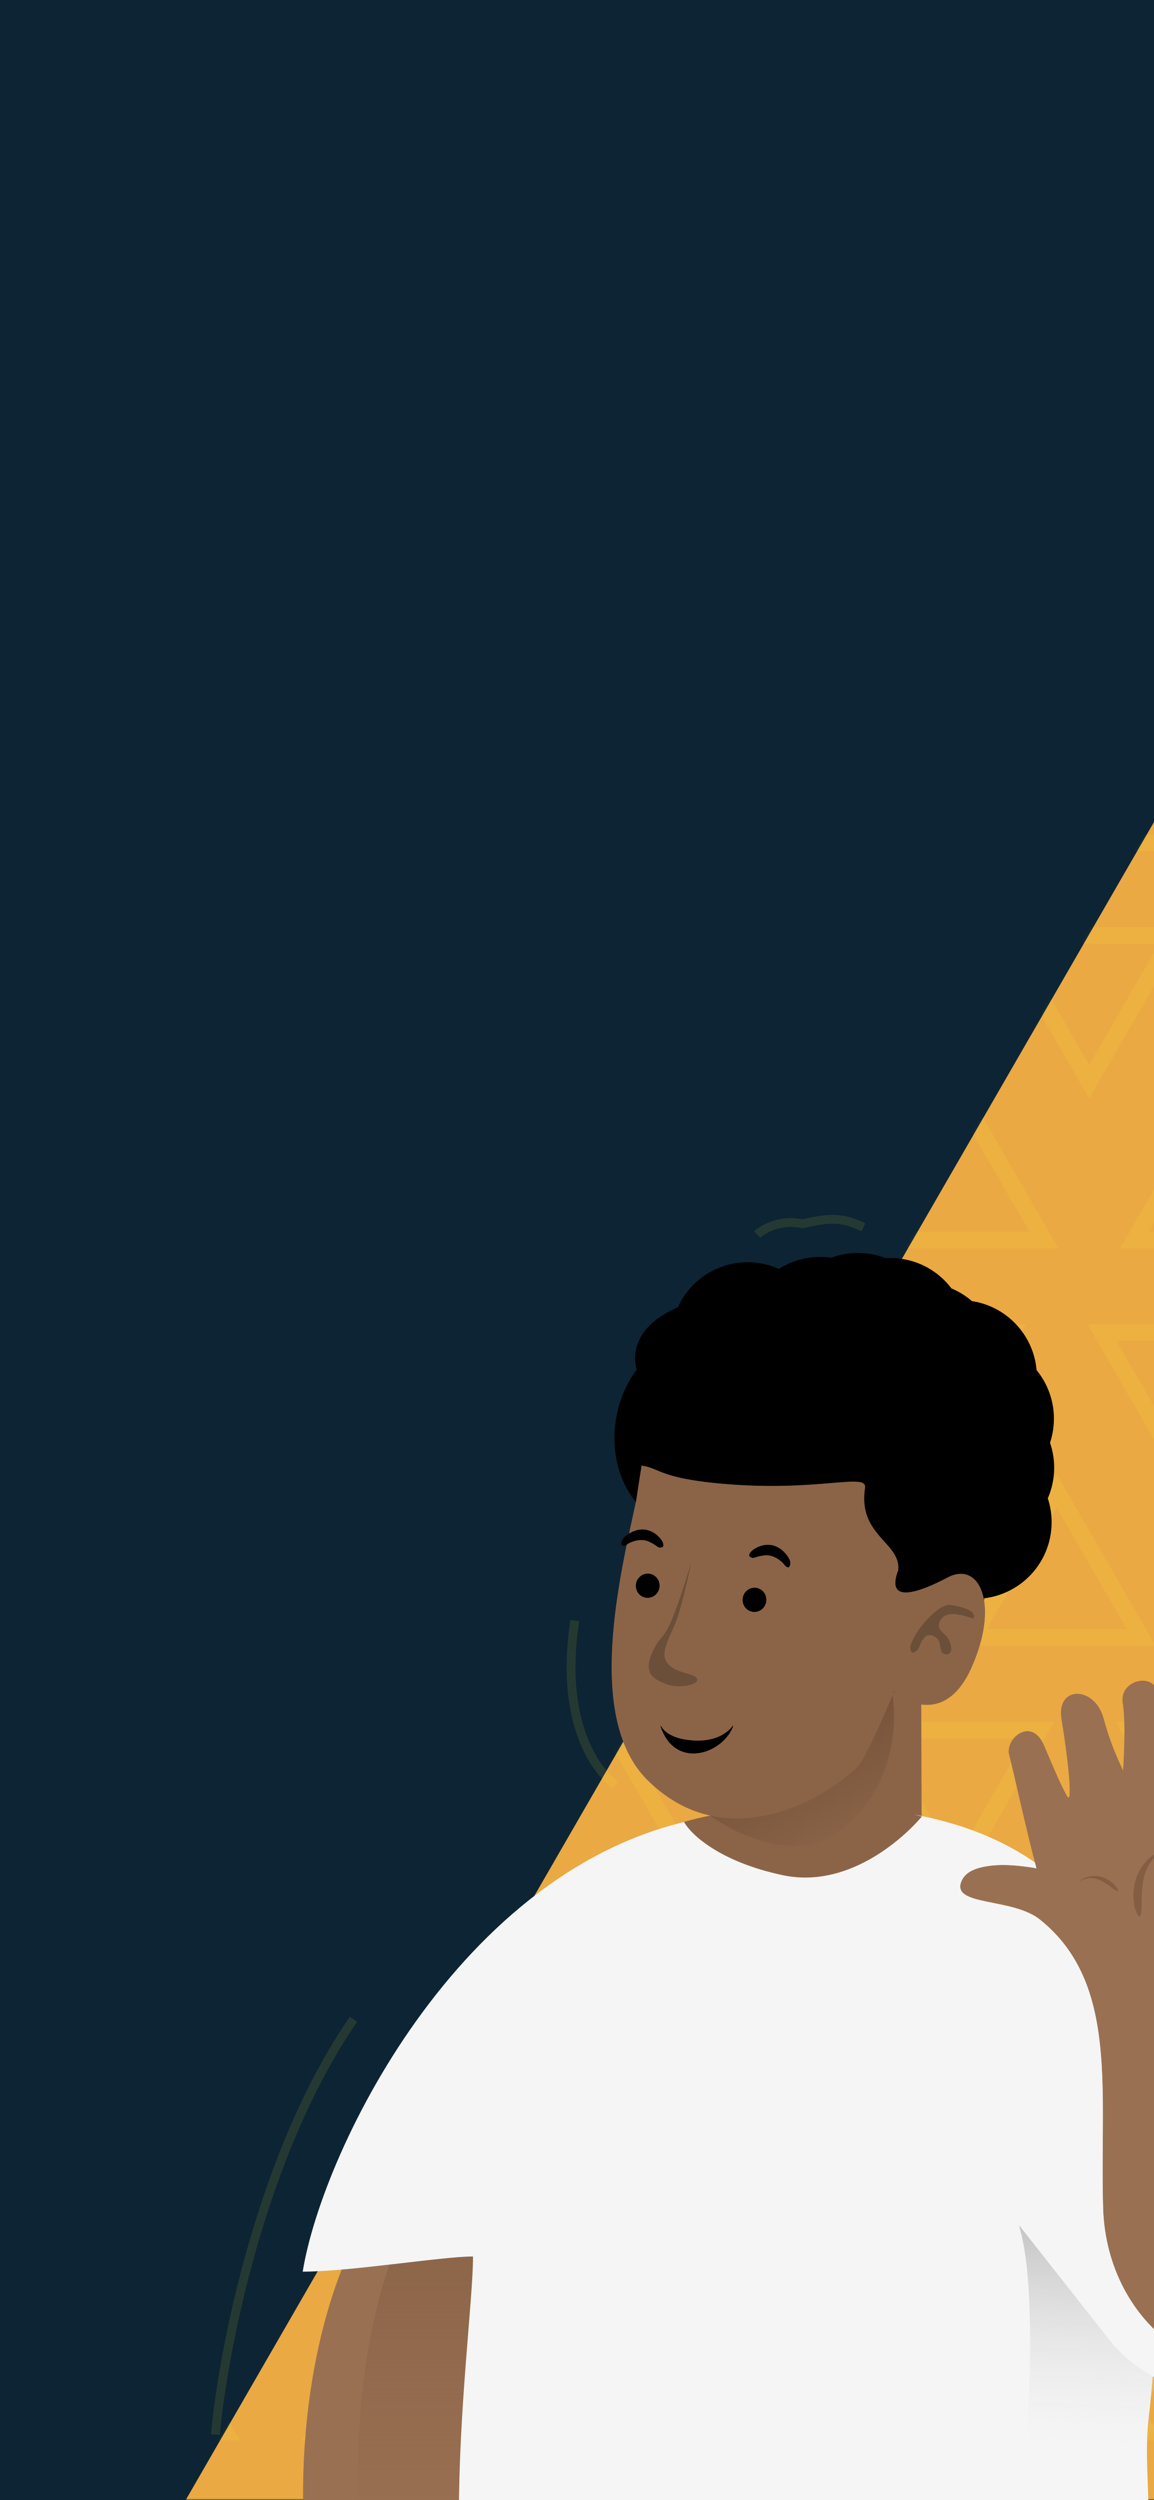 <svg width="375" height="812" viewBox="0 0 375 812" fill="none" xmlns="http://www.w3.org/2000/svg">
<rect x="-1" width="380" height="812" fill="#0D2434"/>
<mask id="mask0" mask-type="alpha" maskUnits="userSpaceOnUse" x="0" y="0" width="379" height="812">
<rect width="379" height="812" fill="#C4C4C4"/>
</mask>
<g mask="url(#mask0)">
<mask id="mask1" mask-type="alpha" maskUnits="userSpaceOnUse" x="-513" y="-88" width="1440" height="900">
<rect x="-513" y="-88" width="1440" height="900" fill="#C4C4C4"/>
</mask>
<g mask="url(#mask1)">
<path d="M767 -412L1515.25 884H18.754L767 -412Z" fill="#EAA942"/>
<mask id="mask2" mask-type="alpha" maskUnits="userSpaceOnUse" x="17" y="-736" width="1874" height="1622">
<path d="M954 -736L1890.17 885.5H17.826L954 -736Z" fill="#C4C4C4"/>
</mask>
<g mask="url(#mask2)">
<path fill-rule="evenodd" clip-rule="evenodd" d="M227.526 349.76L195.361 405.472H259.692L227.526 349.76ZM227.526 360.684L204.821 400.01H250.231L227.526 360.684Z" fill="#FBFF2E" fill-opacity="0.1"/>
<path fill-rule="evenodd" clip-rule="evenodd" d="M90.586 478.801L58.42 534.513H122.751L90.586 478.801ZM90.586 489.725L67.881 529.051H113.291L90.586 489.725Z" fill="#FBFF2E" fill-opacity="0.1"/>
<path fill-rule="evenodd" clip-rule="evenodd" d="M365.783 220.721L333.618 276.433H397.949L365.783 220.721ZM365.783 231.645L343.078 270.971H388.488L365.783 231.645Z" fill="#FBFF2E" fill-opacity="0.1"/>
<path fill-rule="evenodd" clip-rule="evenodd" d="M15.532 607.841L-16.634 663.553H47.697L15.532 607.841ZM15.532 618.765L-7.173 658.091H38.237L15.532 618.765Z" fill="#FBFF2E" fill-opacity="0.1"/>
<path fill-rule="evenodd" clip-rule="evenodd" d="M269.662 356.752L237.496 301.04H301.827L269.662 356.752ZM269.662 345.828L246.957 306.502H292.367L269.662 345.828Z" fill="#FBFF2E" fill-opacity="0.1"/>
<path fill-rule="evenodd" clip-rule="evenodd" d="M132.721 485.794L100.556 430.081H164.887L132.721 485.794ZM132.721 474.87L110.016 435.543H155.426L132.721 474.87Z" fill="#FBFF2E" fill-opacity="0.1"/>
<path fill-rule="evenodd" clip-rule="evenodd" d="M57.667 614.834L25.502 559.122H89.833L57.667 614.834ZM57.667 603.91L34.962 564.584H80.373L57.667 603.91Z" fill="#FBFF2E" fill-opacity="0.1"/>
<path fill-rule="evenodd" clip-rule="evenodd" d="M28.699 220.72L-3.466 276.432H60.865L28.699 220.72ZM28.699 231.644L5.994 270.97H51.404L28.699 231.644Z" fill="#FBFF2E" fill-opacity="0.1"/>
<path fill-rule="evenodd" clip-rule="evenodd" d="M214.359 736.88L182.193 792.592H246.524L214.359 736.88ZM214.359 747.804L191.654 787.13H237.064L214.359 747.804Z" fill="#FBFF2E" fill-opacity="0.1"/>
<path fill-rule="evenodd" clip-rule="evenodd" d="M352.616 607.841L320.451 663.553H384.782L352.616 607.841ZM352.616 618.765L329.911 658.091H375.321L352.616 618.765Z" fill="#FBFF2E" fill-opacity="0.1"/>
<path fill-rule="evenodd" clip-rule="evenodd" d="M70.835 227.712L38.669 172H103L70.835 227.712ZM70.835 216.788L48.13 177.462H93.54L70.835 216.788Z" fill="#FBFF2E" fill-opacity="0.1"/>
<path fill-rule="evenodd" clip-rule="evenodd" d="M256.494 743.873L224.329 688.16H288.66L256.494 743.873ZM256.494 732.949L233.789 693.622H279.199L256.494 732.949Z" fill="#FBFF2E" fill-opacity="0.1"/>
<path fill-rule="evenodd" clip-rule="evenodd" d="M394.752 614.834L362.586 559.122H426.917L394.752 614.834ZM394.752 603.91L372.047 564.584H417.457L394.752 603.91Z" fill="#FBFF2E" fill-opacity="0.1"/>
<path fill-rule="evenodd" clip-rule="evenodd" d="M396.068 349.76L363.903 405.472H428.234L396.068 349.76ZM396.068 360.684L373.363 400.01H418.773L396.068 360.684Z" fill="#FBFF2E" fill-opacity="0.1"/>
<path fill-rule="evenodd" clip-rule="evenodd" d="M45.817 736.88L13.651 792.592H77.982L45.817 736.88ZM45.817 747.804L23.112 787.13H68.522L45.817 747.804Z" fill="#FBFF2E" fill-opacity="0.1"/>
<path fill-rule="evenodd" clip-rule="evenodd" d="M259.128 478.801L226.962 534.513H291.293L259.128 478.801ZM259.128 489.725L236.423 529.051H281.833L259.128 489.725Z" fill="#FBFF2E" fill-opacity="0.1"/>
<path fill-rule="evenodd" clip-rule="evenodd" d="M184.074 607.841L151.908 663.553H216.239L184.074 607.841ZM184.074 618.765L161.369 658.091H206.779L184.074 618.765Z" fill="#FBFF2E" fill-opacity="0.1"/>
<path fill-rule="evenodd" clip-rule="evenodd" d="M87.952 743.873L55.787 688.16H120.118L87.952 743.873ZM87.952 732.949L65.247 693.622H110.657L87.952 732.949Z" fill="#FBFF2E" fill-opacity="0.1"/>
<path fill-rule="evenodd" clip-rule="evenodd" d="M301.263 485.794L269.098 430.081H333.429L301.263 485.794ZM301.263 474.87L278.558 435.543H323.968L301.263 474.87Z" fill="#FBFF2E" fill-opacity="0.1"/>
<path fill-rule="evenodd" clip-rule="evenodd" d="M226.209 614.834L194.044 559.122H258.375L226.209 614.834ZM226.209 603.91L203.504 564.584H248.914L226.209 603.91Z" fill="#FBFF2E" fill-opacity="0.1"/>
<path fill-rule="evenodd" clip-rule="evenodd" d="M58.984 349.76L26.819 405.472H91.15L58.984 349.76ZM58.984 360.684L36.279 400.01H81.689L58.984 360.684Z" fill="#FBFF2E" fill-opacity="0.1"/>
<path fill-rule="evenodd" clip-rule="evenodd" d="M197.241 220.72L165.076 276.432H229.407L197.241 220.72ZM197.241 231.644L174.536 270.97H219.946L197.241 231.644Z" fill="#FBFF2E" fill-opacity="0.1"/>
<path fill-rule="evenodd" clip-rule="evenodd" d="M382.901 736.88L350.735 792.592H415.066L382.901 736.88ZM382.901 747.804L360.196 787.13H405.606L382.901 747.804Z" fill="#FBFF2E" fill-opacity="0.1"/>
<path fill-rule="evenodd" clip-rule="evenodd" d="M101.12 356.752L68.954 301.04H133.285L101.12 356.752ZM101.12 345.828L78.415 306.502H123.825L101.12 345.828Z" fill="#FBFF2E" fill-opacity="0.1"/>
<path fill-rule="evenodd" clip-rule="evenodd" d="M239.377 227.712L207.211 172H271.542L239.377 227.712ZM239.377 216.788L216.672 177.462H262.082L239.377 216.788Z" fill="#FBFF2E" fill-opacity="0.1"/>
<path fill-rule="evenodd" clip-rule="evenodd" d="M311.797 349.76L279.632 405.472H343.963L311.797 349.76ZM311.797 360.684L289.092 400.01H334.502L311.797 360.684Z" fill="#FBFF2E" fill-opacity="0.1"/>
<path fill-rule="evenodd" clip-rule="evenodd" d="M174.857 478.801L142.691 534.513H207.022L174.857 478.801ZM174.857 489.725L152.152 529.051H197.562L174.857 489.725Z" fill="#FBFF2E" fill-opacity="0.1"/>
<path fill-rule="evenodd" clip-rule="evenodd" d="M99.803 607.841L67.637 663.553H131.968L99.803 607.841ZM99.803 618.765L77.098 658.091H122.508L99.803 618.765Z" fill="#FBFF2E" fill-opacity="0.1"/>
<path fill-rule="evenodd" clip-rule="evenodd" d="M353.933 356.752L321.767 301.04H386.098L353.933 356.752ZM353.933 345.828L331.228 306.502H376.638L353.933 345.828Z" fill="#FBFF2E" fill-opacity="0.1"/>
<path fill-rule="evenodd" clip-rule="evenodd" d="M3.681 743.873L-28.484 688.16H35.847L3.681 743.873ZM3.681 732.949L-19.024 693.622H26.386L3.681 732.949Z" fill="#FBFF2E" fill-opacity="0.1"/>
<path fill-rule="evenodd" clip-rule="evenodd" d="M216.992 485.794L184.827 430.081H249.158L216.992 485.794ZM216.992 474.87L194.287 435.543H239.697L216.992 474.87Z" fill="#FBFF2E" fill-opacity="0.1"/>
<path fill-rule="evenodd" clip-rule="evenodd" d="M141.938 614.834L109.773 559.122H174.104L141.938 614.834ZM141.938 603.91L119.233 564.584H164.643L141.938 603.91Z" fill="#FBFF2E" fill-opacity="0.1"/>
<path fill-rule="evenodd" clip-rule="evenodd" d="M112.97 220.72L80.805 276.432H145.136L112.97 220.72ZM112.97 231.644L90.265 270.97H135.675L112.97 231.644Z" fill="#FBFF2E" fill-opacity="0.1"/>
<path fill-rule="evenodd" clip-rule="evenodd" d="M298.63 736.88L266.464 792.592H330.795L298.63 736.88ZM298.63 747.804L275.925 787.13H321.335L298.63 747.804Z" fill="#FBFF2E" fill-opacity="0.1"/>
<path fill-rule="evenodd" clip-rule="evenodd" d="M16.849 356.752L-15.317 301.04H49.014L16.849 356.752ZM16.849 345.828L-5.856 306.502H39.554L16.849 345.828Z" fill="#FBFF2E" fill-opacity="0.1"/>
<path fill-rule="evenodd" clip-rule="evenodd" d="M155.106 227.712L122.94 172H187.271L155.106 227.712ZM155.106 216.788L132.401 177.462H177.811L155.106 216.788Z" fill="#FBFF2E" fill-opacity="0.1"/>
<path fill-rule="evenodd" clip-rule="evenodd" d="M340.766 743.873L308.6 688.16H372.931L340.766 743.873ZM340.766 732.949L318.061 693.622H363.471L340.766 732.949Z" fill="#FBFF2E" fill-opacity="0.1"/>
<path fill-rule="evenodd" clip-rule="evenodd" d="M130.088 736.88L97.922 792.592H162.253L130.088 736.88ZM130.088 747.804L107.383 787.13H152.793L130.088 747.804Z" fill="#FBFF2E" fill-opacity="0.1"/>
<path fill-rule="evenodd" clip-rule="evenodd" d="M343.399 478.801L311.233 534.513H375.564L343.399 478.801ZM343.399 489.725L320.694 529.051H366.104L343.399 489.725Z" fill="#FBFF2E" fill-opacity="0.1"/>
<path fill-rule="evenodd" clip-rule="evenodd" d="M268.345 607.841L236.18 663.553H300.511L268.345 607.841ZM268.345 618.765L245.64 658.091H291.05L268.345 618.765Z" fill="#FBFF2E" fill-opacity="0.1"/>
<path fill-rule="evenodd" clip-rule="evenodd" d="M-13.436 227.712L-45.602 172H18.729L-13.436 227.712ZM-13.436 216.788L-36.141 177.462H9.269L-13.436 216.788Z" fill="#FBFF2E" fill-opacity="0.1"/>
<path fill-rule="evenodd" clip-rule="evenodd" d="M172.223 743.873L140.058 688.16H204.389L172.223 743.873ZM172.223 732.949L149.518 693.622H194.928L172.223 732.949Z" fill="#FBFF2E" fill-opacity="0.1"/>
<path fill-rule="evenodd" clip-rule="evenodd" d="M385.534 485.794L353.369 430.081H417.7L385.534 485.794ZM385.534 474.87L362.829 435.543H408.24L385.534 474.87Z" fill="#FBFF2E" fill-opacity="0.1"/>
<path fill-rule="evenodd" clip-rule="evenodd" d="M310.48 614.834L278.315 559.122H342.646L310.48 614.834ZM310.48 603.91L287.775 564.584H333.185L310.48 603.91Z" fill="#FBFF2E" fill-opacity="0.1"/>
<path fill-rule="evenodd" clip-rule="evenodd" d="M143.255 349.76L111.09 405.472H175.421L143.255 349.76ZM143.255 360.684L120.55 400.01H165.96L143.255 360.684Z" fill="#FBFF2E" fill-opacity="0.1"/>
<path fill-rule="evenodd" clip-rule="evenodd" d="M6.315 478.8L-25.851 534.512H38.48L6.315 478.8ZM6.315 489.724L-16.39 529.05H29.02L6.315 489.724Z" fill="#FBFF2E" fill-opacity="0.1"/>
<path fill-rule="evenodd" clip-rule="evenodd" d="M281.512 220.72L249.347 276.432H313.678L281.512 220.72ZM281.512 231.644L258.807 270.97H304.217L281.512 231.644Z" fill="#FBFF2E" fill-opacity="0.1"/>
<path fill-rule="evenodd" clip-rule="evenodd" d="M185.391 356.752L153.225 301.04H217.556L185.391 356.752ZM185.391 345.828L162.686 306.502H208.096L185.391 345.828Z" fill="#FBFF2E" fill-opacity="0.1"/>
<path fill-rule="evenodd" clip-rule="evenodd" d="M48.45 485.792L16.285 430.08H80.616L48.45 485.792ZM48.45 474.868L25.745 435.542H71.155L48.45 474.868Z" fill="#FBFF2E" fill-opacity="0.1"/>
<path fill-rule="evenodd" clip-rule="evenodd" d="M323.648 227.712L291.482 172H355.813L323.648 227.712ZM323.648 216.788L300.943 177.462H346.353L323.648 216.788Z" fill="#FBFF2E" fill-opacity="0.1"/>
<path fill-rule="evenodd" clip-rule="evenodd" d="M184.293 -48.12L152.127 7.592H216.458L184.293 -48.12ZM184.293 -37.196L161.588 2.13H206.998L184.293 -37.196Z" fill="#FBFF2E" fill-opacity="0.1"/>
<path fill-rule="evenodd" clip-rule="evenodd" d="M47.352 80.921L15.187 136.634H79.517L47.352 80.921ZM47.352 91.845L24.647 131.172H70.057L47.352 91.845Z" fill="#FBFF2E" fill-opacity="0.1"/>
<path fill-rule="evenodd" clip-rule="evenodd" d="M89.488 87.914L57.322 32.202H121.653L89.488 87.914ZM89.488 76.99L66.783 37.664H112.193L89.488 76.99Z" fill="#FBFF2E" fill-opacity="0.1"/>
<path fill-rule="evenodd" clip-rule="evenodd" d="M384.436 80.921L352.271 136.634H416.602L384.436 80.921ZM384.436 91.845L361.731 131.172H407.142L384.436 91.845Z" fill="#FBFF2E" fill-opacity="0.1"/>
<path fill-rule="evenodd" clip-rule="evenodd" d="M352.835 -48.12L320.669 7.592H385L352.835 -48.12ZM352.835 -37.196L330.13 2.13H375.54L352.835 -37.196Z" fill="#FBFF2E" fill-opacity="0.1"/>
<path fill-rule="evenodd" clip-rule="evenodd" d="M215.894 80.921L183.729 136.634H248.06L215.894 80.921ZM215.894 91.845L193.189 131.172H238.599L215.894 91.845Z" fill="#FBFF2E" fill-opacity="0.1"/>
<path fill-rule="evenodd" clip-rule="evenodd" d="M258.03 87.914L225.864 32.202H290.195L258.03 87.914ZM258.03 76.99L235.325 37.664H280.735L258.03 76.99Z" fill="#FBFF2E" fill-opacity="0.1"/>
<path fill-rule="evenodd" clip-rule="evenodd" d="M15.75 -48.12L-16.415 7.592H47.916L15.75 -48.12ZM15.75 -37.196L-6.955 2.13H38.456L15.75 -37.196Z" fill="#FBFF2E" fill-opacity="0.1"/>
<path fill-rule="evenodd" clip-rule="evenodd" d="M268.564 -48.12L236.398 7.592H300.729L268.564 -48.12ZM268.564 -37.196L245.859 2.13H291.269L268.564 -37.196Z" fill="#FBFF2E" fill-opacity="0.1"/>
<path fill-rule="evenodd" clip-rule="evenodd" d="M131.623 80.921L99.458 136.634H163.789L131.623 80.921ZM131.623 91.845L108.918 131.172H154.328L131.623 91.845Z" fill="#FBFF2E" fill-opacity="0.1"/>
<path fill-rule="evenodd" clip-rule="evenodd" d="M173.759 87.914L141.593 32.202H205.924L173.759 87.914ZM173.759 76.99L151.054 37.664H196.464L173.759 76.99Z" fill="#FBFF2E" fill-opacity="0.1"/>
<path fill-rule="evenodd" clip-rule="evenodd" d="M300.165 80.921L268 136.634H332.331L300.165 80.921ZM300.165 91.845L277.46 131.172H322.87L300.165 91.845Z" fill="#FBFF2E" fill-opacity="0.1"/>
<path fill-rule="evenodd" clip-rule="evenodd" d="M342.301 87.914L310.135 32.202H374.466L342.301 87.914ZM342.301 76.99L319.596 37.664H365.006L342.301 76.99Z" fill="#FBFF2E" fill-opacity="0.1"/>
<path fill-rule="evenodd" clip-rule="evenodd" d="M100.021 -48.12L67.856 7.592H132.187L100.021 -48.12ZM100.021 -37.196L77.316 2.13H122.726L100.021 -37.196Z" fill="#FBFF2E" fill-opacity="0.1"/>
<path fill-rule="evenodd" clip-rule="evenodd" d="M5.216 87.913L-26.949 32.2H37.382L5.216 87.913ZM5.216 76.989L-17.488 37.662H27.922L5.216 76.989Z" fill="#FBFF2E" fill-opacity="0.1"/>
</g>
</g>
</g>
<rect x="248.298" y="527.152" width="50.988" height="113.247" rx="25.494" transform="rotate(-0.179 248.298 527.152)" fill="#8B6448"/>
<path d="M135.786 697.693C98.538 734.941 96.159 802.084 99.625 831C117.292 826.058 153.122 816.066 155.108 815.637C157.59 815.1 164.031 801.279 189.324 743.314C214.616 685.349 182.346 651.133 135.786 697.693Z" fill="#9A7052"/>
<path d="M153.722 689.24C116.474 726.488 114.094 793.631 117.561 822.546C135.228 817.604 171.058 807.612 173.044 807.183C175.526 806.646 181.967 792.826 207.259 734.86C232.552 676.895 200.282 642.68 153.722 689.24Z" fill="url(#paint0_linear)"/>
<path d="M231.607 589.926C151.441 602.227 104.808 697.829 98.367 737.792C113.664 737.792 143.675 732.86 153.711 732.86C153.711 746.836 149.109 781.476 149.109 817.695H373.248C373.248 806.503 372.049 796.173 373.248 785.492C378.116 742.104 377.23 705.569 373.248 672.775C370.276 648.303 356.662 570.739 231.607 589.926Z" fill="#F5F5F5"/>
<path d="M331.589 724.499C337.279 745.056 333.96 795.279 331.589 817.821H373.52C371.508 812.655 372.729 815.687 371.172 807.153C369.616 798.62 373.431 791.477 375.533 788.972C373.811 787.116 371.4 781.753 375.533 775.152C380.699 766.9 324.478 698.804 331.589 724.499Z" fill="url(#paint1_linear)"/>
<path d="M254.417 609.034C275.027 613.381 292.748 597.942 299.569 589.98C296.684 589.287 288.014 586.317 271.458 585.821C253.545 585.284 231.831 588.862 222.281 591.725C224.406 595.683 233.807 604.686 254.417 609.034Z" fill="#8B6448"/>
<path d="M287.535 539.635C279.058 514.608 250.257 511.585 239.968 513.095C238.28 514.347 213.487 562.921 217.786 574.63C223.16 589.266 252.606 606.229 269.445 596.837C285.417 587.928 296.012 564.663 287.535 539.635Z" fill="url(#paint2_linear)"/>
<path d="M321.517 511.675C316.335 545.174 288.64 556.438 257.373 551.601C226.107 546.765 203.109 527.66 208.291 494.16C213.473 460.66 243.02 437.424 274.287 442.261C305.553 447.097 326.699 478.175 321.517 511.675Z" fill="black"/>
<circle cx="223.971" cy="458.684" r="18.886" transform="rotate(8.793 223.971 458.684)" fill="black"/>
<circle cx="235.394" cy="448.666" r="24.866" transform="rotate(8.793 235.394 448.666)" fill="black"/>
<circle cx="244.014" cy="442.356" r="24.866" transform="rotate(8.793 244.014 442.356)" fill="black"/>
<circle cx="242.937" cy="434.818" r="24.866" transform="rotate(8.793 242.937 434.818)" fill="black"/>
<circle cx="266.469" cy="433.089" r="24.866" transform="rotate(8.793 266.469 433.089)" fill="black"/>
<circle cx="289.346" cy="433.443" r="24.866" transform="rotate(8.793 289.346 433.443)" fill="black"/>
<circle cx="278.771" cy="431.807" r="24.866" transform="rotate(8.793 278.771 431.807)" fill="black"/>
<circle cx="312.069" cy="447.15" r="24.866" transform="rotate(8.793 312.069 447.15)" fill="black"/>
<circle cx="299.582" cy="441.396" r="24.866" transform="rotate(8.793 299.582 441.396)" fill="black"/>
<circle cx="317.61" cy="460.747" r="24.866" transform="rotate(8.793 317.61 460.747)" fill="black"/>
<circle cx="317.693" cy="476.685" r="24.866" transform="rotate(8.793 317.693 476.685)" fill="black"/>
<circle cx="316.865" cy="494.393" r="24.866" transform="rotate(8.793 316.865 494.393)" fill="black"/>
<ellipse cx="225.906" cy="465.201" rx="26.098" ry="31.599" transform="rotate(8.793 225.906 465.201)" fill="black"/>
<rect x="283.738" y="662.554" width="109.958" height="179.428" rx="54.979" transform="rotate(-38.242 283.738 662.554)" fill="#F5F5F5"/>
<path d="M336.916 606.899C336.916 606.899 329.277 605.404 323.269 605.894C317.261 606.385 313.739 607.965 312.468 611.086C309.214 619.078 329.033 616.163 338.04 623.419C363.813 644.177 357.365 679.469 358.551 717.279C359.737 755.088 394.382 782.288 430.507 764.22C476.186 741.374 431.701 675.662 419.407 656.437C407.167 637.294 403.077 614.781 400.538 600.809L400.505 600.628C397.969 586.67 395.284 576.143 394.382 561.609C393.794 552.133 384.515 553.365 383.992 558.243C383.47 563.12 382.339 572.323 381.752 577.666C379.741 573.353 377.558 556.892 376.22 549.938C374.882 542.985 363.746 545.734 364.908 553.031C366.071 560.327 364.992 575.338 364.992 575.338C364.177 573.214 361.301 568.157 358.551 558.095C355.67 547.557 343.15 547.397 345.024 558.466C346.898 569.534 349.014 587.575 346.614 583.241C344.213 578.906 342.631 574.889 339.204 566.903C335.15 557.454 326.58 564.724 328.012 569.963C329.158 574.154 333.742 595.29 336.916 606.899Z" fill="#9A7052" stroke="#9A7052" stroke-width="0.134"/>
<path d="M371.014 617.255C371.014 604.885 375.329 602.584 380.507 599.707C366.411 604.022 367.85 617.543 369 620.419C370.151 623.296 371.014 623.896 371.014 617.255Z" fill="#845E43"/>
<path d="M360.872 612.787C355.646 608.815 353.318 609.859 350.477 611.075C356.726 606.636 361.988 611.572 362.842 612.971C363.696 614.37 363.679 614.92 360.872 612.787Z" fill="#845E43"/>
<path d="M210.52 578.155C190.047 557.955 201.639 511.421 206.778 487.505L208.546 476.074C214.509 476.996 214.41 480.048 233.512 481.856C265.494 484.883 281.804 478.193 281.025 483.231C278.627 498.734 292.629 501.007 291.838 509.877C288.069 519.758 295.736 518.848 308.026 512.382C318.328 506.961 324.841 521.209 315.505 541.847C308.037 558.357 296.235 554.085 290.413 549.504C287.895 555.375 283.661 565.587 280.008 571.871C276.355 578.155 239.219 606.47 210.52 578.155Z" fill="#8B6448" stroke="#8B6448" stroke-width="0.164"/>
<path d="M210.561 497.027C207.52 496.132 204.544 497.862 203.436 498.839C202.197 499.71 201.745 500.918 202.056 501.761C202.305 502.435 203.563 501.729 204.16 501.291C205.345 500.577 208.358 499.45 210.926 500.66C214.136 502.172 213.549 502.832 215.058 502.491C216.568 502.151 214.362 498.144 210.561 497.027Z" fill="black" stroke="black" stroke-width="0.087"/>
<path d="M249.756 501.762C252.925 501.828 255.24 504.376 256.001 505.642C256.918 506.847 256.984 508.134 256.433 508.844C255.991 509.412 255.006 508.358 254.569 507.761C253.655 506.722 251.124 504.737 248.31 505.115C244.793 505.586 245.154 506.393 243.817 505.612C242.481 504.831 245.795 501.679 249.756 501.762Z" fill="black" stroke="black" stroke-width="0.087"/>
<path d="M222.671 565.064C216.084 564.005 214.697 560.548 214.697 560.548C219.343 574.936 234.976 569.494 238.175 560.548C238.217 560.433 234.402 566.951 222.671 565.064Z" fill="black" stroke="black" stroke-width="0.164"/>
<path d="M308.918 521.236C304.945 520.622 296.933 529.842 295.765 534.891C295.881 537.898 297.51 536.49 298.19 535.848C299.087 535.001 299.698 529.855 303.29 531.324C306.881 532.792 304.383 537.138 307.433 537.277C310.483 537.417 308.753 532.501 307.375 531.208C305.998 529.916 303.837 528.507 305.989 525.681C307.968 523.082 312.972 524.547 316.281 525.696C317.042 524.707 316.636 522.43 308.918 521.236Z" fill="#6C4F39"/>
<ellipse cx="210.48" cy="515.011" rx="3.856" ry="3.938" transform="rotate(8.793 210.48 515.011)" fill="black"/>
<ellipse cx="245.168" cy="519.593" rx="3.856" ry="3.938" transform="rotate(8.793 245.168 519.593)" fill="black"/>
<path d="M216.055 546.801C221.889 549.332 231.945 545.794 223.206 543.508C211.557 540.461 216.633 534.427 219.795 526.377C221.301 522.542 224.331 509.397 224.595 507.694C215.783 536.216 216.001 528.364 212.234 536.082C208.467 543.801 212.943 545.451 216.055 546.801Z" fill="#6C4F39"/>
<ellipse cx="260.31" cy="447.306" rx="54.41" ry="26.769" transform="rotate(8.793 260.31 447.306)" fill="black"/>
<path d="M70 790.719C72.397 763.966 84.729 699.528 114.876 655.802" stroke="#FBFF2E" stroke-opacity="0.1" stroke-width="2.877"/>
<path d="M200.026 579.57C193.506 575.351 181.731 558.801 186.794 526.352" stroke="#FBFF2E" stroke-opacity="0.1" stroke-width="2.877"/>
<path d="M246.053 400.928C248.067 399.106 253.82 395.865 260.724 397.476C268.491 395.75 273.094 394.887 280.573 398.626" stroke="#FBFF2E" stroke-opacity="0.1" stroke-width="2.877"/>
<defs>
<linearGradient id="paint0_linear" x1="166.268" y1="667.482" x2="166.268" y2="822.546" gradientUnits="userSpaceOnUse">
<stop stop-color="#845E43"/>
<stop offset="1" stop-color="#845E43" stop-opacity="0"/>
</linearGradient>
<linearGradient id="paint1_linear" x1="353.374" y1="705.32" x2="350.154" y2="793.878" gradientUnits="userSpaceOnUse">
<stop stop-color="#ADADAD"/>
<stop offset="1" stop-color="#E5E5E5" stop-opacity="0"/>
</linearGradient>
<linearGradient id="paint2_linear" x1="247.977" y1="557.858" x2="270.624" y2="602.957" gradientUnits="userSpaceOnUse">
<stop stop-color="#724E35"/>
<stop offset="0.984" stop-color="#724E35" stop-opacity="0"/>
</linearGradient>
</defs>
</svg>
